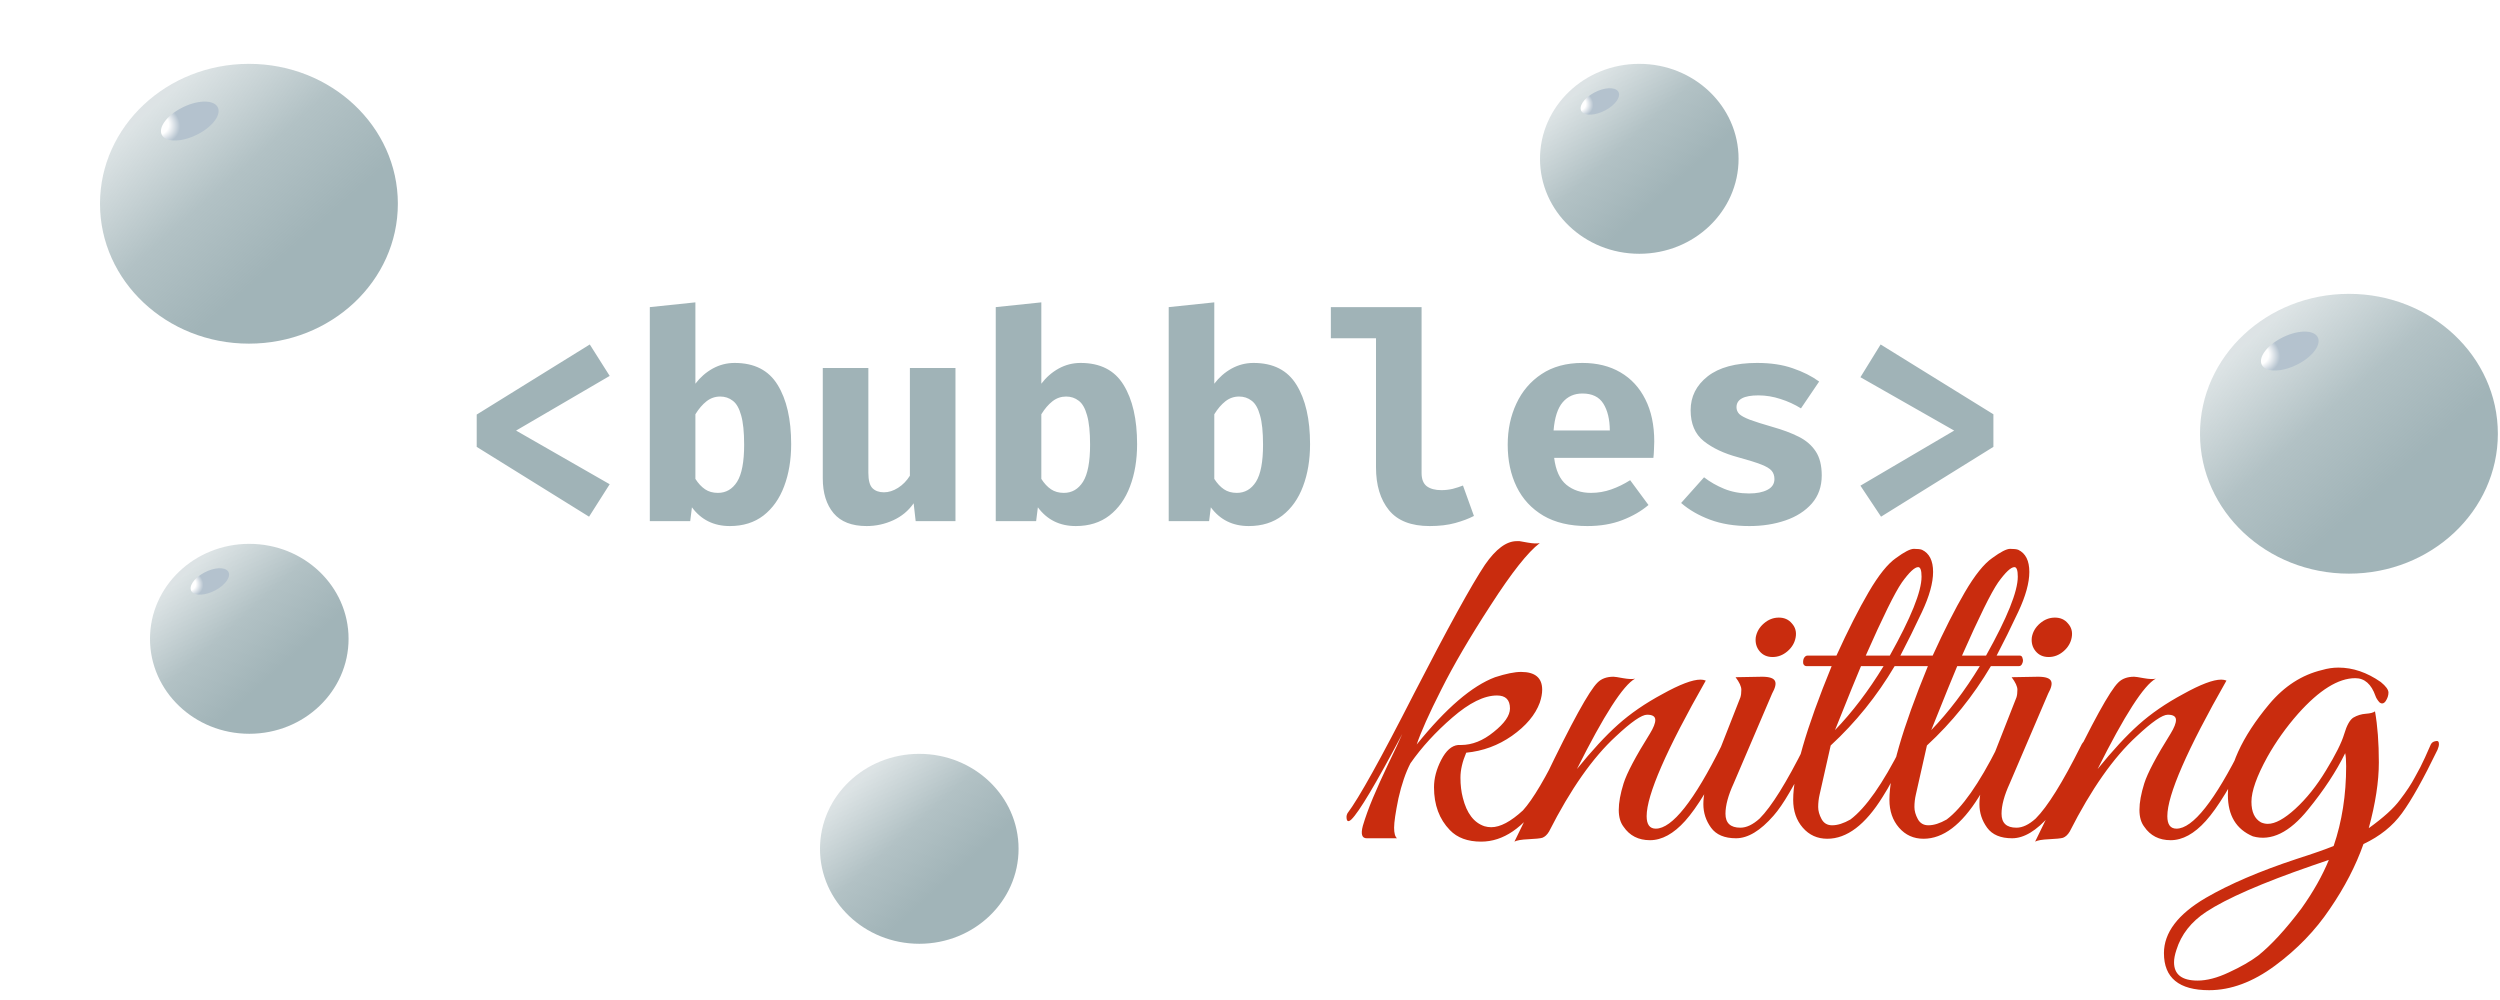 <svg width="2600" height="1040" viewBox="0 0 2600 1040" fill="none" xmlns="http://www.w3.org/2000/svg">
<g clip-path="url(#clip0)">
<path d="M613.377 358.25L634.077 390.95L536.727 447.8L634.077 503.6L612.627 537.35L495.777 464.75V431.15L613.377 358.25ZM723.21 399.05C728.21 392.45 734.21 387.2 741.21 383.3C748.31 379.4 755.91 377.45 764.01 377.45C784.51 377.45 799.41 385.05 808.71 400.25C818.11 415.45 822.81 436 822.81 461.9C822.81 478.3 820.36 492.95 815.46 505.85C810.66 518.65 803.51 528.75 794.01 536.15C784.51 543.45 772.86 547.1 759.06 547.1C742.36 547.1 729.21 540.6 719.61 527.6L717.81 542H675.81V319.4L723.21 314.45V399.05ZM746.61 512.6C755.01 512.6 761.66 508.75 766.56 501.05C771.46 493.25 773.91 480.4 773.91 462.5C773.91 449.3 772.86 439.1 770.76 431.9C768.76 424.6 765.86 419.55 762.06 416.75C758.36 413.85 754.01 412.4 749.01 412.4C743.71 412.4 738.96 414.05 734.76 417.35C730.56 420.65 726.71 425.15 723.21 430.85V498.05C726.21 502.75 729.56 506.35 733.26 508.85C736.96 511.35 741.41 512.6 746.61 512.6ZM903.093 382.7V491.75C903.093 499.45 904.493 504.75 907.293 507.65C910.193 510.55 914.193 512 919.293 512C924.193 512 929.093 510.45 933.993 507.35C938.893 504.25 942.993 500.05 946.293 494.75V382.7H993.693V542H952.293L950.193 523.4C944.793 531.2 937.693 537.1 928.893 541.1C920.093 545.1 910.893 547.1 901.293 547.1C885.893 547.1 874.443 542.65 866.943 533.75C859.443 524.75 855.693 512.7 855.693 497.6V382.7H903.093ZM1082.98 399.05C1087.98 392.45 1093.98 387.2 1100.98 383.3C1108.08 379.4 1115.68 377.45 1123.78 377.45C1144.28 377.45 1159.18 385.05 1168.48 400.25C1177.88 415.45 1182.58 436 1182.58 461.9C1182.58 478.3 1180.13 492.95 1175.23 505.85C1170.43 518.65 1163.28 528.75 1153.78 536.15C1144.28 543.45 1132.63 547.1 1118.83 547.1C1102.13 547.1 1088.98 540.6 1079.38 527.6L1077.58 542H1035.58V319.4L1082.98 314.45V399.05ZM1106.38 512.6C1114.78 512.6 1121.43 508.75 1126.33 501.05C1131.23 493.25 1133.68 480.4 1133.68 462.5C1133.68 449.3 1132.63 439.1 1130.53 431.9C1128.53 424.6 1125.63 419.55 1121.83 416.75C1118.13 413.85 1113.78 412.4 1108.78 412.4C1103.48 412.4 1098.73 414.05 1094.53 417.35C1090.33 420.65 1086.48 425.15 1082.98 430.85V498.05C1085.98 502.75 1089.33 506.35 1093.03 508.85C1096.73 511.35 1101.18 512.6 1106.38 512.6ZM1262.86 399.05C1267.86 392.45 1273.86 387.2 1280.86 383.3C1287.96 379.4 1295.56 377.45 1303.66 377.45C1324.16 377.45 1339.06 385.05 1348.36 400.25C1357.76 415.45 1362.46 436 1362.46 461.9C1362.46 478.3 1360.01 492.95 1355.11 505.85C1350.31 518.65 1343.16 528.75 1333.66 536.15C1324.16 543.45 1312.51 547.1 1298.71 547.1C1282.01 547.1 1268.86 540.6 1259.26 527.6L1257.46 542H1215.46V319.4L1262.86 314.45V399.05ZM1286.26 512.6C1294.66 512.6 1301.31 508.75 1306.21 501.05C1311.11 493.25 1313.56 480.4 1313.56 462.5C1313.56 449.3 1312.51 439.1 1310.41 431.9C1308.41 424.6 1305.51 419.55 1301.71 416.75C1298.01 413.85 1293.66 412.4 1288.66 412.4C1283.36 412.4 1278.61 414.05 1274.41 417.35C1270.21 420.65 1266.36 425.15 1262.86 430.85V498.05C1265.86 502.75 1269.21 506.35 1272.91 508.85C1276.61 511.35 1281.06 512.6 1286.26 512.6ZM1478.44 319.4V491.9C1478.44 498.3 1480.24 502.9 1483.84 505.7C1487.54 508.4 1492.59 509.75 1498.99 509.75C1503.09 509.75 1507.04 509.3 1510.84 508.4C1514.64 507.4 1518.19 506.25 1521.49 504.95L1532.89 536.6C1527.49 539.4 1520.99 541.85 1513.39 543.95C1505.79 546.05 1496.94 547.1 1486.84 547.1C1467.64 547.1 1453.54 541.6 1444.54 530.6C1435.54 519.5 1431.04 504.65 1431.04 486.05V351.8H1384.09V319.4H1478.44ZM1616.32 476.15C1617.92 489.15 1622.17 498.5 1629.07 504.2C1635.97 509.8 1644.47 512.6 1654.57 512.6C1661.87 512.6 1668.92 511.4 1675.72 509C1682.52 506.6 1689.07 503.4 1695.37 499.4L1714.42 525.2C1706.92 531.6 1697.82 536.85 1687.12 540.95C1676.52 545.05 1664.42 547.1 1650.82 547.1C1632.62 547.1 1617.37 543.5 1605.07 536.3C1592.77 529 1583.52 519 1577.32 506.3C1571.12 493.6 1568.02 479 1568.02 462.5C1568.02 446.8 1571.02 432.55 1577.02 419.75C1583.02 406.85 1591.77 396.6 1603.27 389C1614.87 381.3 1629.02 377.45 1645.72 377.45C1660.92 377.45 1674.07 380.7 1685.17 387.2C1696.37 393.7 1705.02 403.05 1711.12 415.25C1717.32 427.45 1720.42 442.1 1720.42 459.2C1720.42 461.9 1720.32 464.8 1720.12 467.9C1720.02 471 1719.82 473.75 1719.52 476.15H1616.32ZM1645.72 409.25C1637.22 409.25 1630.37 412.3 1625.17 418.4C1619.97 424.5 1616.82 434.25 1615.72 447.65H1674.22C1674.12 436.05 1671.87 426.75 1667.47 419.75C1663.07 412.75 1655.82 409.25 1645.72 409.25ZM1819.01 513.2C1826.91 513.2 1833.26 511.95 1838.06 509.45C1842.96 506.95 1845.41 503.2 1845.41 498.2C1845.41 494.8 1844.46 491.95 1842.56 489.65C1840.66 487.35 1837.01 485.15 1831.61 483.05C1826.21 480.95 1818.21 478.45 1807.61 475.55C1793.01 471.65 1781.11 466.05 1771.91 458.75C1762.81 451.45 1758.26 440.75 1758.26 426.65C1758.26 412.45 1764.16 400.7 1775.96 391.4C1787.86 382.1 1805.01 377.45 1827.41 377.45C1841.61 377.45 1853.96 379.3 1864.46 383C1875.06 386.6 1884.21 391.2 1891.91 396.8L1873.01 424.7C1866.41 420.6 1859.31 417.35 1851.71 414.95C1844.11 412.45 1836.46 411.2 1828.76 411.2C1813.56 411.2 1805.96 415.3 1805.96 423.5C1805.96 426.2 1806.91 428.55 1808.81 430.55C1810.81 432.45 1814.51 434.45 1819.91 436.55C1825.31 438.55 1833.21 441.05 1843.61 444.05C1853.91 446.95 1862.86 450.3 1870.46 454.1C1878.16 457.9 1884.11 463 1888.31 469.4C1892.51 475.7 1894.61 484.05 1894.61 494.45C1894.61 506.05 1891.16 515.8 1884.26 523.7C1877.36 531.5 1868.21 537.35 1856.81 541.25C1845.41 545.15 1832.91 547.1 1819.31 547.1C1803.91 547.1 1790.31 544.9 1778.51 540.5C1766.71 536.1 1756.66 530.3 1748.36 523.1L1772.21 496.4C1778.41 501.2 1785.41 505.2 1793.21 508.4C1801.11 511.6 1809.71 513.2 1819.01 513.2ZM1955.84 358.25L2073.14 430.85V464.75L1956.29 537.35L1934.84 505.1L2032.34 447.8L1934.84 392.3L1955.84 358.25Z" fill="#A0B3B7"/>
<g filter="url(#filter0_d)">
<ellipse cx="258.885" cy="207.898" rx="154.885" ry="145.498" fill="url(#paint0_linear)" style="mix-blend-mode:darken"/>
</g>
<ellipse rx="32.383" ry="16.143" transform="matrix(-0.883 0.469 -0.559 -0.829 197.379 125.898)" fill="url(#paint1_radial)"/>
<g filter="url(#filter1_d)">
<ellipse cx="259.257" cy="660.367" rx="103.257" ry="98.767" fill="url(#paint2_linear)" style="mix-blend-mode:darken"/>
</g>
<ellipse rx="21.676" ry="10.897" transform="matrix(-0.88 0.476 -0.552 -0.834 218.253 604.704)" fill="url(#paint3_radial)"/>
<g filter="url(#filter2_d)">
<ellipse cx="956.056" cy="878.767" rx="103.257" ry="98.767" fill="url(#paint4_linear)" style="mix-blend-mode:darken"/>
</g>
<g filter="url(#filter3_d)">
<ellipse cx="2442.88" cy="447.098" rx="154.885" ry="145.498" fill="url(#paint5_linear)" style="mix-blend-mode:darken"/>
</g>
<ellipse rx="32.383" ry="16.143" transform="matrix(-0.883 0.469 -0.559 -0.829 2381.38 365.098)" fill="url(#paint6_radial)"/>
<g filter="url(#filter4_d)">
<ellipse cx="1704.86" cy="161.167" rx="103.257" ry="98.767" fill="url(#paint7_linear)" style="mix-blend-mode:darken"/>
</g>
<ellipse rx="21.676" ry="10.897" transform="matrix(-0.88 0.476 -0.552 -0.834 1663.85 105.504)" fill="url(#paint8_radial)"/>
<path d="M1570.37 736.8C1570.37 727.8 1565.87 723.3 1556.87 723.3C1543.54 723.3 1528.04 730.967 1510.37 746.3C1493.04 761.3 1478.54 777.133 1466.87 793.8C1461.87 803.467 1457.7 815.633 1454.37 830.3C1451.37 844.967 1449.87 855.133 1449.87 860.8C1449.87 866.467 1450.87 870.133 1452.87 871.8H1421.37C1416.37 871.8 1415.04 867.467 1417.37 858.8C1420.04 849.8 1423.54 840.133 1427.87 829.8C1432.2 819.467 1437.54 807.633 1443.87 794.3C1450.54 780.633 1455.37 770.3 1458.37 763.3C1431.04 814.967 1413.37 844.633 1405.37 852.3C1402.04 855.3 1400.37 854.3 1400.37 849.3C1400.37 848.3 1400.7 847.133 1401.37 845.8C1413.04 830.467 1436.2 788.8 1470.87 720.8C1505.87 652.8 1530.37 608.3 1544.37 587.3C1555.7 570.967 1566.7 562.8 1577.37 562.8C1577.37 562.8 1577.54 562.8 1577.87 562.8H1580.37C1580.7 562.8 1583.54 563.3 1588.87 564.3C1594.54 565.3 1598.7 565.467 1601.37 564.8C1589.04 574.133 1572.04 595.633 1550.37 629.3C1528.7 662.633 1511.54 691.967 1498.87 717.3C1486.2 742.3 1477.7 761.3 1473.37 774.3C1503.7 736.633 1530.87 713.3 1554.87 704.3C1566.2 700.633 1575.2 698.8 1581.87 698.8C1596.54 698.8 1603.87 704.967 1603.87 717.3C1603.87 721.3 1603.04 725.8 1601.37 730.8C1596.7 743.467 1587.04 754.967 1572.37 765.3C1558.04 775.3 1542.2 781.133 1524.87 782.8C1520.87 792.133 1518.87 800.8 1518.87 808.8C1518.87 816.467 1519.7 823.467 1521.37 829.8C1525.37 845.8 1532.87 855.633 1543.87 859.3C1546.2 859.967 1548.54 860.3 1550.87 860.3C1560.2 860.3 1571.2 854.467 1583.87 842.8C1594.2 831.467 1607.7 808.633 1624.37 774.3C1626.7 769.967 1628.54 768.633 1629.87 770.3C1631.2 771.633 1631.87 772.967 1631.87 774.3C1631.87 775.633 1629.37 782.133 1624.37 793.8C1619.37 805.467 1612.37 818.3 1603.37 832.3C1584.37 860.967 1563.37 875.3 1540.37 875.3C1526.37 875.3 1515.54 871.3 1507.87 863.3C1496.87 851.967 1491.37 837.133 1491.37 818.8C1491.37 809.467 1493.87 799.967 1498.87 790.3C1503.87 780.633 1509.7 775.467 1516.37 774.8C1517.37 774.8 1518.37 774.8 1519.37 774.8C1531.04 774.8 1542.37 770.3 1553.37 761.3C1564.7 752.3 1570.37 744.133 1570.37 736.8ZM1774.01 707.8C1733.01 779.8 1712.51 826.8 1712.51 848.8C1712.51 857.467 1715.68 861.8 1722.01 861.8C1739.01 861.8 1761.84 832.967 1790.51 775.3C1792.51 770.633 1794.51 768.8 1796.51 769.8C1798.51 770.8 1799.51 772.133 1799.51 773.8C1799.51 775.467 1798.84 777.467 1797.51 779.8C1779.84 815.467 1764.84 840.133 1752.51 853.8C1740.51 867.133 1728.34 873.8 1716.01 873.8C1704.01 873.8 1694.84 869.133 1688.51 859.8C1685.18 855.467 1683.51 849.633 1683.51 842.3C1683.51 834.633 1685.18 825.467 1688.51 814.8C1691.84 804.133 1701.01 786.8 1716.01 762.8C1719.68 756.8 1721.51 752.133 1721.51 748.8C1721.51 745.133 1718.68 743.3 1713.01 743.3C1707.34 743.3 1696.51 750.8 1680.51 765.8C1656.51 787.8 1633.34 820.8 1611.01 864.8C1609.01 868.133 1606.68 870.3 1604.01 871.3C1601.68 871.967 1596.84 872.467 1589.51 872.8C1582.18 873.133 1577.34 873.967 1575.01 875.3C1580.34 864.633 1590.84 842.8 1606.51 809.8C1634.51 751.467 1652.84 718.133 1661.51 709.8C1665.51 705.8 1671.01 703.8 1678.01 703.8C1679.34 703.8 1682.68 704.3 1688.01 705.3C1693.68 706.3 1697.84 706.467 1700.51 705.8C1688.18 712.467 1668.01 743.8 1640.01 799.8C1655.68 780.467 1669.84 765.133 1682.51 753.8C1695.51 742.133 1711.01 731.467 1729.01 721.8C1747.01 711.8 1760.18 706.8 1768.51 706.8C1770.51 706.8 1772.34 707.133 1774.01 707.8ZM1858.99 677.3C1854.32 681.3 1849.16 683.3 1843.49 683.3C1837.82 683.3 1833.32 681.3 1829.99 677.3C1826.66 673.3 1825.32 668.467 1825.99 662.8C1826.99 657.133 1829.82 652.3 1834.49 648.3C1839.16 644.3 1844.32 642.3 1849.99 642.3C1855.66 642.3 1860.16 644.3 1863.49 648.3C1867.16 652.3 1868.49 657.133 1867.49 662.8C1866.49 668.467 1863.66 673.3 1858.99 677.3ZM1809.99 860.8C1816.32 860.8 1822.99 857.633 1829.99 851.3C1842.32 838.967 1857.99 813.8 1876.99 775.8C1879.32 770.8 1881.66 769.3 1883.99 771.3C1884.66 771.967 1884.99 773.133 1884.99 774.8C1884.99 776.133 1883.66 779.8 1880.99 785.8C1878.32 791.467 1875.82 796.633 1873.49 801.3C1871.49 805.967 1867.32 813.633 1860.99 824.3C1854.99 834.633 1849.49 842.633 1844.49 848.3C1830.82 863.967 1817.82 871.8 1805.49 871.8C1793.49 871.8 1784.82 868.133 1779.49 860.8C1774.16 853.467 1771.49 845.3 1771.49 836.3C1771.49 827.3 1773.66 817.467 1777.99 806.8L1809.99 725.3C1810.66 723.3 1810.99 720.633 1810.99 717.3C1810.99 713.967 1808.99 709.633 1804.99 704.3L1832.49 703.8C1840.16 703.8 1844.66 705.3 1845.99 708.3C1847.32 710.967 1846.32 715.3 1842.99 721.3L1802.99 814.8C1797.32 827.133 1794.49 837.633 1794.49 846.3C1794.49 855.967 1799.66 860.8 1809.99 860.8ZM1864.91 831.8C1864.91 804.133 1878.24 757.8 1904.91 692.8H1878.91C1877.24 692.8 1876.07 691.967 1875.41 690.3C1875.07 688.3 1875.24 686.467 1875.91 684.8C1876.91 682.8 1878.24 681.8 1879.91 681.8H1909.91C1921.91 655.467 1933.07 633.467 1943.41 615.8C1953.74 598.133 1963.24 586.3 1971.91 580.3C1980.57 573.967 1986.74 570.8 1990.41 570.8C1994.41 570.8 1997.24 571.133 1998.91 571.8C2006.57 575.467 2010.41 583.133 2010.41 594.8C2010.41 606.133 2006.57 619.967 1998.91 636.3C1991.24 652.633 1983.74 667.8 1976.41 681.8H2000.41C2002.07 681.8 2003.07 682.8 2003.41 684.8C2004.07 686.467 2003.91 688.3 2002.91 690.3C2002.24 691.967 2001.07 692.8 1999.41 692.8H1970.41C1952.07 723.8 1929.91 751.3 1903.91 775.3L1892.41 826.3C1891.41 830.633 1890.91 834.967 1890.91 839.3C1890.91 843.3 1892.07 847.467 1894.41 851.8C1896.74 856.133 1900.41 858.3 1905.41 858.3C1911.07 858.3 1917.41 856.3 1924.41 852.3C1940.41 840.3 1958.07 815.133 1977.41 776.8C1978.74 773.8 1980.24 771.967 1981.91 771.3C1983.91 770.633 1985.07 771.133 1985.41 772.8C1985.74 774.133 1985.24 776.467 1983.91 779.8C1972.91 802.8 1964.24 819.133 1957.91 828.8C1939.91 857.8 1920.74 872.3 1900.41 872.3C1890.07 872.3 1881.57 868.467 1874.91 860.8C1868.24 853.133 1864.91 843.467 1864.91 831.8ZM1965.41 681.8C1987.41 642.467 1998.41 615.133 1998.41 599.8C1998.41 593.133 1997.24 589.8 1994.91 589.8C1991.24 589.8 1985.57 595.133 1977.91 605.8C1970.57 616.467 1958.07 641.8 1940.41 681.8H1965.41ZM1958.91 692.8H1935.41C1931.41 702.133 1922.41 724.3 1908.41 759.3C1926.41 740.633 1943.24 718.467 1958.91 692.8ZM1965 831.8C1965 804.133 1978.34 757.8 2005 692.8H1979C1977.34 692.8 1976.17 691.967 1975.5 690.3C1975.17 688.3 1975.34 686.467 1976 684.8C1977 682.8 1978.34 681.8 1980 681.8H2010C2022 655.467 2033.17 633.467 2043.5 615.8C2053.84 598.133 2063.34 586.3 2072 580.3C2080.67 573.967 2086.84 570.8 2090.5 570.8C2094.5 570.8 2097.34 571.133 2099 571.8C2106.67 575.467 2110.5 583.133 2110.5 594.8C2110.5 606.133 2106.67 619.967 2099 636.3C2091.34 652.633 2083.84 667.8 2076.5 681.8H2100.5C2102.17 681.8 2103.17 682.8 2103.5 684.8C2104.17 686.467 2104 688.3 2103 690.3C2102.34 691.967 2101.17 692.8 2099.5 692.8H2070.5C2052.17 723.8 2030 751.3 2004 775.3L1992.5 826.3C1991.5 830.633 1991 834.967 1991 839.3C1991 843.3 1992.17 847.467 1994.5 851.8C1996.84 856.133 2000.5 858.3 2005.5 858.3C2011.17 858.3 2017.5 856.3 2024.5 852.3C2040.5 840.3 2058.17 815.133 2077.5 776.8C2078.84 773.8 2080.34 771.967 2082 771.3C2084 770.633 2085.17 771.133 2085.5 772.8C2085.84 774.133 2085.34 776.467 2084 779.8C2073 802.8 2064.34 819.133 2058 828.8C2040 857.8 2020.84 872.3 2000.5 872.3C1990.17 872.3 1981.67 868.467 1975 860.8C1968.34 853.133 1965 843.467 1965 831.8ZM2065.5 681.8C2087.5 642.467 2098.5 615.133 2098.5 599.8C2098.5 593.133 2097.34 589.8 2095 589.8C2091.34 589.8 2085.67 595.133 2078 605.8C2070.67 616.467 2058.17 641.8 2040.5 681.8H2065.5ZM2059 692.8H2035.5C2031.5 702.133 2022.5 724.3 2008.5 759.3C2026.5 740.633 2043.34 718.467 2059 692.8ZM2146.1 677.3C2141.43 681.3 2136.27 683.3 2130.6 683.3C2124.93 683.3 2120.43 681.3 2117.1 677.3C2113.77 673.3 2112.43 668.467 2113.1 662.8C2114.1 657.133 2116.93 652.3 2121.6 648.3C2126.27 644.3 2131.43 642.3 2137.1 642.3C2142.77 642.3 2147.27 644.3 2150.6 648.3C2154.27 652.3 2155.6 657.133 2154.6 662.8C2153.6 668.467 2150.77 673.3 2146.1 677.3ZM2097.1 860.8C2103.43 860.8 2110.1 857.633 2117.1 851.3C2129.43 838.967 2145.1 813.8 2164.1 775.8C2166.43 770.8 2168.77 769.3 2171.1 771.3C2171.77 771.967 2172.1 773.133 2172.1 774.8C2172.1 776.133 2170.77 779.8 2168.1 785.8C2165.43 791.467 2162.93 796.633 2160.6 801.3C2158.6 805.967 2154.43 813.633 2148.1 824.3C2142.1 834.633 2136.6 842.633 2131.6 848.3C2117.93 863.967 2104.93 871.8 2092.6 871.8C2080.6 871.8 2071.93 868.133 2066.6 860.8C2061.27 853.467 2058.6 845.3 2058.6 836.3C2058.6 827.3 2060.77 817.467 2065.1 806.8L2097.1 725.3C2097.77 723.3 2098.1 720.633 2098.1 717.3C2098.1 713.967 2096.1 709.633 2092.1 704.3L2119.6 703.8C2127.27 703.8 2131.77 705.3 2133.1 708.3C2134.43 710.967 2133.43 715.3 2130.1 721.3L2090.1 814.8C2084.43 827.133 2081.6 837.633 2081.6 846.3C2081.6 855.967 2086.77 860.8 2097.1 860.8ZM2315.52 707.8C2274.52 779.8 2254.02 826.8 2254.02 848.8C2254.02 857.467 2257.18 861.8 2263.52 861.8C2280.52 861.8 2303.35 832.967 2332.02 775.3C2334.02 770.633 2336.02 768.8 2338.02 769.8C2340.02 770.8 2341.02 772.133 2341.02 773.8C2341.02 775.467 2340.35 777.467 2339.02 779.8C2321.35 815.467 2306.35 840.133 2294.02 853.8C2282.02 867.133 2269.85 873.8 2257.52 873.8C2245.52 873.8 2236.35 869.133 2230.02 859.8C2226.68 855.467 2225.02 849.633 2225.02 842.3C2225.02 834.633 2226.68 825.467 2230.02 814.8C2233.35 804.133 2242.52 786.8 2257.52 762.8C2261.18 756.8 2263.02 752.133 2263.02 748.8C2263.02 745.133 2260.18 743.3 2254.52 743.3C2248.85 743.3 2238.02 750.8 2222.02 765.8C2198.02 787.8 2174.85 820.8 2152.52 864.8C2150.52 868.133 2148.18 870.3 2145.52 871.3C2143.18 871.967 2138.35 872.467 2131.02 872.8C2123.68 873.133 2118.85 873.967 2116.52 875.3C2121.85 864.633 2132.35 842.8 2148.02 809.8C2176.02 751.467 2194.35 718.133 2203.02 709.8C2207.02 705.8 2212.52 703.8 2219.52 703.8C2220.85 703.8 2224.18 704.3 2229.52 705.3C2235.18 706.3 2239.35 706.467 2242.02 705.8C2229.68 712.467 2209.52 743.8 2181.52 799.8C2197.18 780.467 2211.35 765.133 2224.02 753.8C2237.02 742.133 2252.52 731.467 2270.52 721.8C2288.52 711.8 2301.68 706.8 2310.02 706.8C2312.02 706.8 2313.85 707.133 2315.52 707.8ZM2297.5 1029.8C2266.16 1029.8 2250.5 1016.97 2250.5 991.3C2250.5 969.967 2265 950.8 2294 933.8C2318.66 919.467 2350.16 905.967 2388.5 893.3C2406.16 887.633 2419 883.133 2427 879.8C2435.66 854.467 2440 826.8 2440 796.8C2440 790.8 2439.66 786.3 2439 783.3C2429.66 802.3 2416.83 821.8 2400.5 841.8C2381.16 865.8 2362 875.133 2343 869.8C2325.66 862.467 2317 848.133 2317 826.8C2317 798.133 2331.33 766.633 2360 732.3C2375.66 713.633 2394 701.8 2415 696.8C2420.66 695.133 2426.33 694.3 2432 694.3C2447 694.3 2461.66 699.3 2476 709.3C2481.33 713.633 2484 717.3 2484 720.3C2484 723.3 2483 726.3 2481 729.3C2479 731.967 2476.83 732.3 2474.5 730.3C2472.5 727.967 2471.16 725.8 2470.5 723.8C2466.16 711.467 2459.16 705.3 2449.5 705.3C2431.83 705.3 2412 717.633 2390 742.3C2377.66 756.3 2367 771.3 2358 787.3C2347 807.3 2341.5 822.8 2341.5 833.8C2341.5 844.467 2344.83 851.633 2351.5 855.3C2353.83 856.3 2356.16 856.8 2358.5 856.8C2366.16 856.8 2375.66 851.633 2387 841.3C2398.66 830.633 2409.33 817.3 2419 801.3C2429 784.967 2435.33 772.3 2438 763.3C2440.66 754.3 2443.83 748.633 2447.5 746.3C2451.5 743.967 2455.83 742.633 2460.5 742.3C2465.16 741.967 2468.33 741.133 2470 739.8C2472.66 754.8 2474 772.467 2474 792.8C2474 812.8 2470.5 835.633 2463.5 861.3C2478.83 850.3 2489.66 840.467 2496 831.8C2502.66 823.133 2507.83 815.3 2511.5 808.3C2515.5 801.3 2519 794.467 2522 787.8C2525 780.8 2527 776.3 2528 774.3C2529 772.3 2530.66 771.133 2533 770.8C2535.33 770.133 2536.5 771.133 2536.5 773.8C2536.5 775.467 2536 777.467 2535 779.8C2520.33 810.133 2508 832.133 2498 845.8C2488.33 859.133 2475 869.8 2458 877.8C2450 900.467 2438.33 922.967 2423 945.3C2408 967.633 2389 987.3 2366 1004.3C2343 1021.3 2320.16 1029.8 2297.5 1029.8ZM2261 1000.8C2261 1013.47 2269.16 1019.8 2285.5 1019.8C2295.16 1019.8 2306 1016.97 2318 1011.3C2330.33 1005.63 2340.5 999.8 2348.5 993.8C2362.16 982.8 2377.16 966.467 2393.5 944.8C2405.83 927.467 2415.33 910.633 2422 894.3L2404.5 900.3C2352.5 918.3 2315.83 934.3 2294.5 948.3C2278.83 958.633 2268.5 971.8 2263.5 987.8C2261.83 992.8 2261 997.133 2261 1000.8Z" fill="#C92C0E"/>
</g>
<defs>
<filter id="filter0_d" x="100" y="62.4" width="317.77" height="298.996" filterUnits="userSpaceOnUse" color-interpolation-filters="sRGB">
<feFlood flood-opacity="0" result="BackgroundImageFix"/>
<feColorMatrix in="SourceAlpha" type="matrix" values="0 0 0 0 0 0 0 0 0 0 0 0 0 0 0 0 0 0 127 0"/>
<feOffset dy="4"/>
<feGaussianBlur stdDeviation="2"/>
<feColorMatrix type="matrix" values="0 0 0 0 0 0 0 0 0 0 0 0 0 0 0 0 0 0 0.25 0"/>
<feBlend mode="normal" in2="BackgroundImageFix" result="effect1_dropShadow"/>
<feBlend mode="normal" in="SourceGraphic" in2="effect1_dropShadow" result="shape"/>
</filter>
<filter id="filter1_d" x="152" y="561.6" width="214.513" height="205.535" filterUnits="userSpaceOnUse" color-interpolation-filters="sRGB">
<feFlood flood-opacity="0" result="BackgroundImageFix"/>
<feColorMatrix in="SourceAlpha" type="matrix" values="0 0 0 0 0 0 0 0 0 0 0 0 0 0 0 0 0 0 127 0"/>
<feOffset dy="4"/>
<feGaussianBlur stdDeviation="2"/>
<feColorMatrix type="matrix" values="0 0 0 0 0 0 0 0 0 0 0 0 0 0 0 0 0 0 0.25 0"/>
<feBlend mode="normal" in2="BackgroundImageFix" result="effect1_dropShadow"/>
<feBlend mode="normal" in="SourceGraphic" in2="effect1_dropShadow" result="shape"/>
</filter>
<filter id="filter2_d" x="848.8" y="780" width="214.513" height="205.534" filterUnits="userSpaceOnUse" color-interpolation-filters="sRGB">
<feFlood flood-opacity="0" result="BackgroundImageFix"/>
<feColorMatrix in="SourceAlpha" type="matrix" values="0 0 0 0 0 0 0 0 0 0 0 0 0 0 0 0 0 0 127 0"/>
<feOffset dy="4"/>
<feGaussianBlur stdDeviation="2"/>
<feColorMatrix type="matrix" values="0 0 0 0 0 0 0 0 0 0 0 0 0 0 0 0 0 0 0.25 0"/>
<feBlend mode="normal" in2="BackgroundImageFix" result="effect1_dropShadow"/>
<feBlend mode="normal" in="SourceGraphic" in2="effect1_dropShadow" result="shape"/>
</filter>
<filter id="filter3_d" x="2284" y="301.6" width="317.77" height="298.996" filterUnits="userSpaceOnUse" color-interpolation-filters="sRGB">
<feFlood flood-opacity="0" result="BackgroundImageFix"/>
<feColorMatrix in="SourceAlpha" type="matrix" values="0 0 0 0 0 0 0 0 0 0 0 0 0 0 0 0 0 0 127 0"/>
<feOffset dy="4"/>
<feGaussianBlur stdDeviation="2"/>
<feColorMatrix type="matrix" values="0 0 0 0 0 0 0 0 0 0 0 0 0 0 0 0 0 0 0.25 0"/>
<feBlend mode="normal" in2="BackgroundImageFix" result="effect1_dropShadow"/>
<feBlend mode="normal" in="SourceGraphic" in2="effect1_dropShadow" result="shape"/>
</filter>
<filter id="filter4_d" x="1597.6" y="62.4" width="214.514" height="205.534" filterUnits="userSpaceOnUse" color-interpolation-filters="sRGB">
<feFlood flood-opacity="0" result="BackgroundImageFix"/>
<feColorMatrix in="SourceAlpha" type="matrix" values="0 0 0 0 0 0 0 0 0 0 0 0 0 0 0 0 0 0 127 0"/>
<feOffset dy="4"/>
<feGaussianBlur stdDeviation="2"/>
<feColorMatrix type="matrix" values="0 0 0 0 0 0 0 0 0 0 0 0 0 0 0 0 0 0 0.25 0"/>
<feBlend mode="normal" in2="BackgroundImageFix" result="effect1_dropShadow"/>
<feBlend mode="normal" in="SourceGraphic" in2="effect1_dropShadow" result="shape"/>
</filter>
<linearGradient id="paint0_linear" x1="164.405" y1="103.139" x2="378.533" y2="344.944" gradientUnits="userSpaceOnUse">
<stop stop-color="#A0B3B7" stop-opacity="0.36"/>
<stop offset="0.339" stop-color="#A0B3B7" stop-opacity="0.81"/>
<stop offset="0.641" stop-color="#A0B3B7" stop-opacity="0.99"/>
</linearGradient>
<radialGradient id="paint1_radial" cx="0" cy="0" r="1" gradientUnits="userSpaceOnUse" gradientTransform="translate(32.134 15.759) rotate(143.371) scale(24.415 28.073)">
<stop stop-color="white"/>
<stop offset="0.526" stop-color="white"/>
<stop offset="0.938" stop-color="#B4C2CE"/>
</radialGradient>
<linearGradient id="paint2_linear" x1="196.27" y1="589.255" x2="341.92" y2="750.785" gradientUnits="userSpaceOnUse">
<stop stop-color="#A0B3B7" stop-opacity="0.36"/>
<stop offset="0.339" stop-color="#A0B3B7" stop-opacity="0.81"/>
<stop offset="0.641" stop-color="#A0B3B7" stop-opacity="0.99"/>
</linearGradient>
<radialGradient id="paint3_radial" cx="0" cy="0" r="1" gradientUnits="userSpaceOnUse" gradientTransform="translate(21.509 10.638) rotate(143.138) scale(16.392 18.893)">
<stop stop-color="white"/>
<stop offset="0.526" stop-color="white"/>
<stop offset="0.938" stop-color="#B4C2CE"/>
</radialGradient>
<linearGradient id="paint4_linear" x1="893.07" y1="807.655" x2="1038.72" y2="969.184" gradientUnits="userSpaceOnUse">
<stop stop-color="#A0B3B7" stop-opacity="0.36"/>
<stop offset="0.339" stop-color="#A0B3B7" stop-opacity="0.81"/>
<stop offset="0.641" stop-color="#A0B3B7" stop-opacity="0.99"/>
</linearGradient>
<linearGradient id="paint5_linear" x1="2348.41" y1="342.34" x2="2562.53" y2="584.144" gradientUnits="userSpaceOnUse">
<stop stop-color="#A0B3B7" stop-opacity="0.36"/>
<stop offset="0.339" stop-color="#A0B3B7" stop-opacity="0.81"/>
<stop offset="0.641" stop-color="#A0B3B7" stop-opacity="0.99"/>
</linearGradient>
<radialGradient id="paint6_radial" cx="0" cy="0" r="1" gradientUnits="userSpaceOnUse" gradientTransform="translate(32.134 15.759) rotate(143.371) scale(24.415 28.073)">
<stop stop-color="white"/>
<stop offset="0.526" stop-color="white"/>
<stop offset="0.938" stop-color="#B4C2CE"/>
</radialGradient>
<linearGradient id="paint7_linear" x1="1641.87" y1="90.055" x2="1787.52" y2="251.585" gradientUnits="userSpaceOnUse">
<stop stop-color="#A0B3B7" stop-opacity="0.36"/>
<stop offset="0.339" stop-color="#A0B3B7" stop-opacity="0.81"/>
<stop offset="0.641" stop-color="#A0B3B7" stop-opacity="0.99"/>
</linearGradient>
<radialGradient id="paint8_radial" cx="0" cy="0" r="1" gradientUnits="userSpaceOnUse" gradientTransform="translate(21.509 10.639) rotate(143.139) scale(16.392 18.893)">
<stop stop-color="white"/>
<stop offset="0.526" stop-color="white"/>
<stop offset="0.938" stop-color="#B4C2CE"/>
</radialGradient>
<clipPath id="clip0">
<rect width="2600" height="1040" fill="white"/>
</clipPath>
</defs>
</svg>
